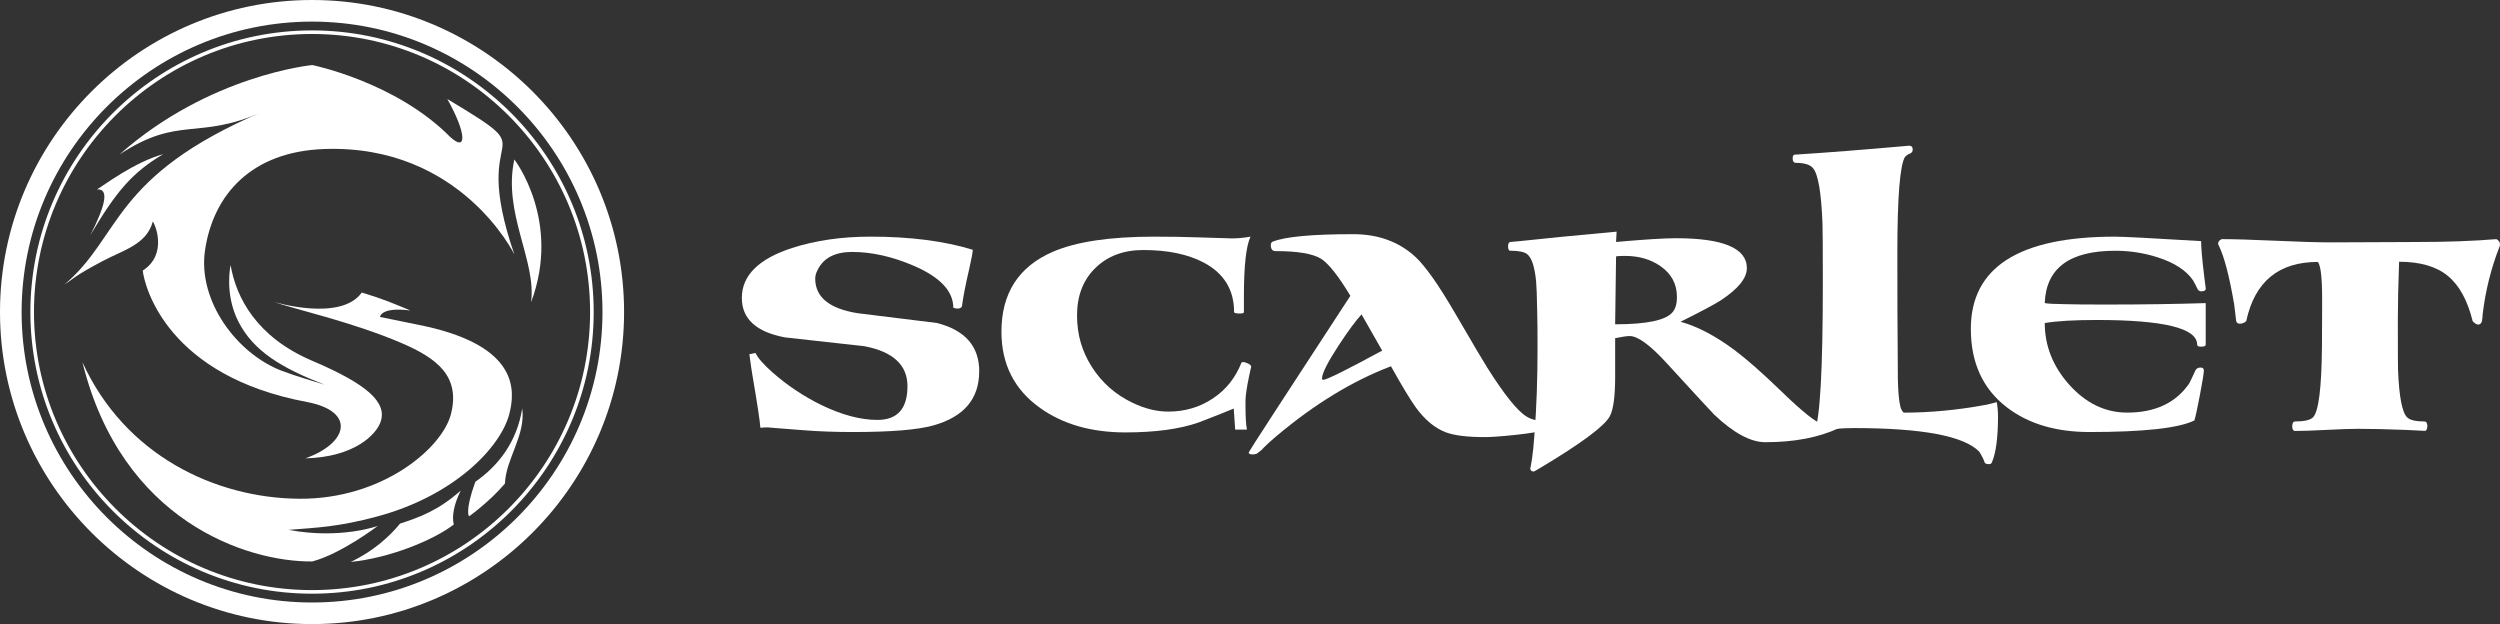 <?xml version="1.0" encoding="UTF-8"?>
<svg id="Layer_2" data-name="Layer 2" xmlns="http://www.w3.org/2000/svg" viewBox="0 0 1019.5 254.5">
  <rect x="0" y="0" width="1019.5" height="254.5" fill="#333333" stroke="none"/>
  <defs>
    <style>
      .cls-1 {
        fill: #fff;
        stroke-width: 0px;
      }
    </style>
  </defs>
  <g id="_图层_1" data-name="图层 1">
    <g>
      <g>
        <path class="cls-1" d="M132.2,60.77c55.68-1.99,77.56,42.99,77.56,42.99-19.32-55.87,15.15-37.88-27.34-63.38,7.81,13.92,8.09,21.84,1.16,15.46-22.24-22.46-56.22-29.31-56.22-29.31,0,0-41.93,3.95-78.67,36.51,24.29-16.1,32.1-5.68,58.24-17.42-61.55,26.33-57.24,50.62-80.68,70.45,3.54-2.26,3.76-3.31,15.34-9.47,8.81-4.69,18.18-6.84,20.74-16.29.8.87,6.25,13.35-4.12,20.03.85,7.24,10.46,43.04,66.94,53.59,20.23,3.85,16.72,16.87-.61,22.98,19.89-.47,28.89-9.64,30.68-14.91,2.65-7.81-5.14-15.2-27.87-24.86-22.73-9.66-31.04-25.76-33.31-39.02,0,0-2.65,11.65,3.22,23.11,6.2,12.11,17.76,18.89,35.04,25.63.02,0,.05.02.07.03-5.36-1.72-11.32-3.35-17.43-5.67-18.31-6.94-34.43-28.52-31.32-49.26,3.41-22.73,19-40.14,48.58-41.19Z"/>
        <path class="cls-1" d="M111.74,123.13c7.37,2.71,31.82,8.1,51.99,16.76,14.15,6.08,24.15,13.35,20.17,28.98-3.52,13.84-27.9,34.8-61.96,34.52-34.06-.28-70.99-17.61-88.32-55.68,15.91,64.77,67.05,81.53,93.75,81.25,11.79-3.13,26.7-14.49,26.7-14.49,0,0-15.25,5.59-36.36,1.61,11.55-.95,20.08-1.14,36.12-5.46,31.67-8.53,50.31-28.28,53.84-41.7,2.63-10.01,3.41-27.46-33.9-35.8-2.46-.55-18.79-3.85-18.79-3.85,0,0,.14-4.2,12.35-2.66-5.87-2.47-11.27-4.76-19.79-7.32-8.62,12.12-35.8,3.84-35.8,3.84Z"/>
        <path class="cls-1" d="M209.75,65.03c-4.78,21.88,9.09,41.19,6.82,58.24,12.5-33.24-6.82-58.24-6.82-58.24Z"/>
        <path class="cls-1" d="M66.57,62.86c-11.65,3.22-24.02,12.55-26.99,14.39,5.35-.43,2.94,7.53-2.75,18.66,10.62-17.89,17.03-25.5,29.73-33.05Z"/>
        <path class="cls-1" d="M163.16,213.52c-4.33,5.28-11.15,11.46-20.17,15.63,15.72-1.52,33.81-8.85,42.05-15.25-.8-3.31,0-8.14,2.84-13.83-9.38,8.24-16.76,10.84-24.72,13.45Z"/>
        <path class="cls-1" d="M193.84,196.47c-4.4,12.17-2.56,14.09-2.56,14.09,0,0,8.19-5.78,14.63-13.35.38-10.13,8.52-19.67,7.05-30.66-2.18,13.83-9.85,23.48-19.13,29.92Z"/>
        <path class="cls-1" d="M127.25,254.5C57.08,254.5,0,197.42,0,127.25S57.08,0,127.25,0s127.25,57.08,127.25,127.25-57.08,127.25-127.25,127.25ZM127.25,8.81C61.94,8.81,8.81,61.94,8.81,127.25s53.13,118.45,118.44,118.45,118.44-53.13,118.44-118.45S192.56,8.81,127.25,8.81Z"/>
        <path class="cls-1" d="M127.25,242.11c-63.33,0-114.86-51.53-114.86-114.86S63.92,12.4,127.25,12.4s114.86,51.52,114.86,114.85-51.53,114.86-114.86,114.86ZM127.25,13.86c-62.52,0-113.39,50.86-113.39,113.39s50.87,113.39,113.39,113.39,113.39-50.87,113.39-113.39S189.77,13.86,127.25,13.86Z"/>
      </g>
      <g>
        <path class="cls-1" d="M399.31,151.48c0,11.2-6.25,18.54-18.74,22.02-6.32,1.78-17.22,2.68-32.71,2.68-7.3,0-13.99-.24-20.07-.73-10.14-.77-14.97-1.16-14.48-1.16-1.08,0-2.16.05-3.23.14-.15-2.56-1.23-9.68-3.23-21.36-.34-1.93-.76-4.8-1.25-8.62l2.5-.51c.98,2.08,3.31,4.73,6.98,7.97,5.98,5.26,12.59,9.68,19.85,13.25,8.38,4.05,16,6.08,22.87,6.08,8.18,0,12.27-4.59,12.27-13.76,0-8.6-5.83-14.02-17.49-16.29-10.88-1.21-21.73-2.41-32.57-3.62-11.66-2.22-17.49-7.58-17.49-16.08,0-9.12,6.81-15.91,20.44-20.35,9.6-3.09,20.29-4.64,32.05-4.64,16.22,0,30.11,1.79,41.68,5.36,0,.97-.46,3.5-1.4,7.61-1.57,6.76-2.57,11.92-3.01,15.5-.34.58-.93.87-1.76.87-.59,0-1.18-.12-1.77-.36,0-6.76-5.37-12.46-16.1-17.09-8.77-3.77-17.15-5.65-25.14-5.65-7.01,0-11.72,2.46-14.11,7.39-.64,1.21-.95,2.37-.95,3.48,0,7.58,5.78,12.29,17.35,14.12,10.73,1.3,21.49,2.63,32.27,3.98,11.52,2.94,17.27,9.54,17.27,19.77Z"/>
        <path class="cls-1" d="M510.24,149.58c0-.1-.29,1.19-.87,3.86-.97,4.7-1.46,8.02-1.46,9.96v1.67c0,4.9.2,8.27.59,10.11h-4.8l-.58-8.58c-3.2,1.36-8.02,3.27-14.47,5.74-7.75,2.67-17.67,4-29.73,4-13.86,0-25.44-3.32-34.75-9.96-10.52-7.47-15.78-17.84-15.78-31.12,0-15.66,6.98-26.51,20.94-32.57,9.5-4.12,23.26-6.18,41.3-6.18,6.49,0,12.53.1,18.1.29,9.5.29,13.94.43,13.31.43,2.62,0,5.26-.24,7.92-.72-1.79,3.78-2.69,11.88-2.69,24.29v6.47c0,.39-.53.58-1.6.58-1.6,0-2.4-.19-2.4-.58,0-9.11-4.15-15.85-12.43-20.22-6.45-3.39-14.66-5.09-24.64-5.09-8,0-14.49,2.44-19.49,7.31-4.99,4.87-7.49,11.31-7.49,19.31s2.03,14.74,6.07,21.09c4.05,6.35,9.53,11.19,16.47,14.54,4.99,2.42,9.89,3.64,14.68,3.64,6.74,0,12.79-1.78,18.14-5.34,5.36-3.56,9.25-8.42,11.67-14.58.1-.19.31-.29.66-.29.53,0,1.22.21,2.07.62s1.27.86,1.27,1.34Z"/>
        <path class="cls-1" d="M630.24,173.26c0,1.13-.19,1.79-.59,1.98-1.36.74-5.32,1.44-11.86,2.13-5.57.59-9.7.88-12.38.88-6.98,0-12.21-.64-15.68-1.91-4.49-1.66-8.62-5.07-12.38-10.21-2.24-3.13-5.62-8.72-10.11-16.76-15.63,5.93-31.18,15.41-46.66,28.44-2.11,1.77-3.83,3.33-5.2,4.71-.54.69-1.49,1.52-2.86,2.5-.49.2-1.07.29-1.76.29-1.03,0-1.54-.27-1.54-.81,0-.29,13.82-21.58,41.46-63.87-4.94-8.18-8.94-13.23-12.01-15.14-3.37-2.06-9.55-3.09-18.53-3.09-1.27,0-1.91-.83-1.91-2.5,0-.73.3-1.2.88-1.39,5.13-2.01,16.04-3.01,32.74-3.01,10.21,0,18.66,3.09,25.35,9.26,4.1,3.82,9.47,11.44,16.12,22.86,7.42,12.74,11.84,20.21,13.26,22.42,6.93,10.98,12.25,17.59,15.97,19.84,1.91,1.18,4.27,1.77,7.1,1.77.39,0,.59.54.59,1.62ZM563.66,142.98c-3.03-5.34-5.84-10.27-8.42-14.77-2.25,2.4-5.38,6.64-9.38,12.71-4.49,6.91-6.74,11.37-6.74,13.38,0,.4.17.59.51.59,1.37,0,9.38-3.97,24.03-11.91Z"/>
        <path class="cls-1" d="M750.25,173.72c0,.29-.08.56-.22.8-8.2,3.87-18.24,5.81-30.14,5.81-6,0-12.95-3.75-20.85-11.26-.54-.48-6.93-7.41-19.17-20.77-6.83-7.5-11.92-11.26-15.29-11.26-1.12,0-3.09.29-5.92.87v15.69c0,8.08-.73,13.48-2.2,16.19-2.25,4.07-11.68,11.06-28.28,20.99-1.51.87-2.4,1.38-2.64,1.52-1.03,0-1.54-.53-1.54-1.6,0,.82.25-.34.74-3.49.39-2.57.73-5.98,1.02-10.24.83-10.55,1.25-22.3,1.25-35.22,0-6.34-.05-11.38-.15-15.11-.1-5.96-.25-9.95-.44-11.98-.59-5.86-1.78-9.51-3.59-10.97-1.17-.96-3.49-1.45-6.96-1.45-.59,0-.88-.61-.88-1.82,0-1.02.3-1.6.88-1.74.93-.1,2.27-.22,4.03-.36,8.74-.97,21.86-2.25,39.35-3.85l-.22,4.21c11.48-1.02,19.61-1.53,24.4-1.53,19.29,0,28.94,4.07,28.94,12.2,0,4.11-3.59,8.52-10.78,13.22-2.49,1.6-7.91,4.48-16.26,8.64,6.99,1.94,14.41,5.86,22.28,11.76,4.88,3.68,11.02,9.08,18.39,16.2,9.23,8.96,14.87,13.44,16.93,13.44.88,0,2.12-.28,3.73-.84,1.62-.56,2.44-.83,2.49-.83.74,0,1.1.92,1.1,2.76ZM683.86,121.14c0-5.32-2.26-9.54-6.77-12.64-3.98-2.76-8.77-4.14-14.35-4.14-1.94,0-3.18.07-3.71.22l-.37,27.67c13.06,0,20.91-1.69,23.53-5.08,1.11-1.4,1.67-3.41,1.67-6.03Z"/>
        <path class="cls-1" d="M814.79,169.71c0,8.89-.87,15.24-2.59,19.06-.2.34-.6.51-1.22.51-.96,0-1.54-.29-1.73-.87-.24-.91-.93-2.32-2.09-4.2-6.24-6.43-23.29-9.64-51.13-9.64-5.43,0-10.8.48-16.13,1.45,2.3-4.64,3.45-24.93,3.45-60.88,0-13.72-.05-21.7-.14-23.92-.48-12.71-1.78-20.27-3.89-22.68-1.2-1.4-3.48-2.11-6.84-2.11-.96,0-1.44-.63-1.44-1.88,0-.68.19-1.16.58-1.45,13.49-.87,28.9-2.08,46.23-3.62.24-.05.43-.07.58-.07,1.06,0,1.58.53,1.58,1.6,0,.82-.45,1.4-1.37,1.74-.39.1-.96.48-1.73,1.16-2.11,3.24-3.17,16.4-3.17,39.5,0,18.32.05,31.58.14,39.79,0,3.77.02,7.56.07,11.38.1,5.07.43,8.79,1,11.16.24,1.06.7,1.91,1.37,2.54,10.75,0,21.79-1.04,33.12-3.12,1.35-.24,2.96-.63,4.83-1.16.34,1.79.51,3.69.51,5.73Z"/>
        <path class="cls-1" d="M899.49,140.51c0,.58-.63.87-1.89.87-1.08,0-1.61-.29-1.61-.87,0-6.68-13.63-10.02-40.89-10.02-9.21,0-16.29.41-21.25,1.24,0,9.29,3.32,17.67,9.96,25.13,6.83,7.6,14.7,11.4,23.64,11.4,11.46,0,19.89-3.97,25.32-11.91.24-.39,1.08-2.15,2.53-5.3.37-.78,1.07-1.16,2.1-1.16.88,0,1.33.39,1.33,1.16,0,1.11-.54,4.47-1.61,10.06s-1.82,9.04-2.24,10.35c-6.41,3.15-20.67,4.72-42.78,4.72-13.75,0-24.99-3.36-33.73-10.09-9.77-7.51-14.66-18.16-14.66-31.96,0-25.08,19.57-37.62,58.72-37.62,3.42,0,15.15.61,35.19,1.82,0,2.71.42,7.51,1.26,14.38.42,3.34.63,4.99.63,4.94,0,.77-.59,1.16-1.76,1.16-.8,0-1.36-.38-1.69-1.13s-.89-1.85-1.69-3.3c-2.81-4.11-7.64-7.26-14.48-9.44-5.58-1.79-11.34-2.68-17.29-2.68-18.65,0-28.23,7.11-28.75,21.35,1.36.25,4.26.39,8.7.44,3.22.1,8.44.14,15.64.14h1.19c14.3,0,27.68-.19,40.11-.58v16.92Z"/>
        <path class="cls-1" d="M1019.5,99.79c0,.24-.05.46-.14.66-3.46,8.78-5.77,18-6.93,27.66,0,.69-.1,1.64-.29,2.86-.29.93-.8,1.39-1.53,1.39-.63,0-1.39-.46-2.26-1.39-2.09-8.49-5.47-14.65-10.15-18.48-4.67-3.83-11.29-5.75-19.85-5.75-.34,9.37-.51,17.18-.51,23.42,0,12.58.03,19.47.07,20.64.44,10.98,1.68,17.44,3.72,19.39,1.12,1.12,3.45,1.68,7,1.68.83,0,1.24.64,1.24,1.9s-.41,1.98-1.24,1.98c1.21,0-1.36-.15-7.74-.44-7.54-.29-13.99-.44-19.34-.44-2.82,0-7.08.15-12.77.44-5.69.29-9.95.44-12.77.44-.83,0-1.24-.63-1.24-1.9s.41-1.98,1.24-1.98c3.7,0,6.11-.56,7.23-1.68,2.28-2.29,3.5-11.86,3.65-28.69.05-3.07.07-8.17.07-15.29v-4.46c0-8.54-.58-13.52-1.75-14.93-16.01,0-25.74,8.05-29.2,24.15-.78.68-1.63,1.03-2.56,1.03-.82,0-1.34-.34-1.53-1.03-.2-1.72-.47-3.95-.8-6.69-1.95-11.47-4.04-19.5-6.28-24.11-.2-.39-.29-.66-.29-.81,0-.78.49-1.4,1.46-1.84,4.91,0,12.3.22,22.15.66,9.85.44,17.24.66,22.15.66,3.89,0,9.73-.02,17.51-.07,7.79-.05,13.65-.08,17.59-.08,12.41,0,23.28-.39,32.63-1.17.97.49,1.46,1.25,1.46,2.27Z"/>
      </g>
    </g>
  </g>
</svg>